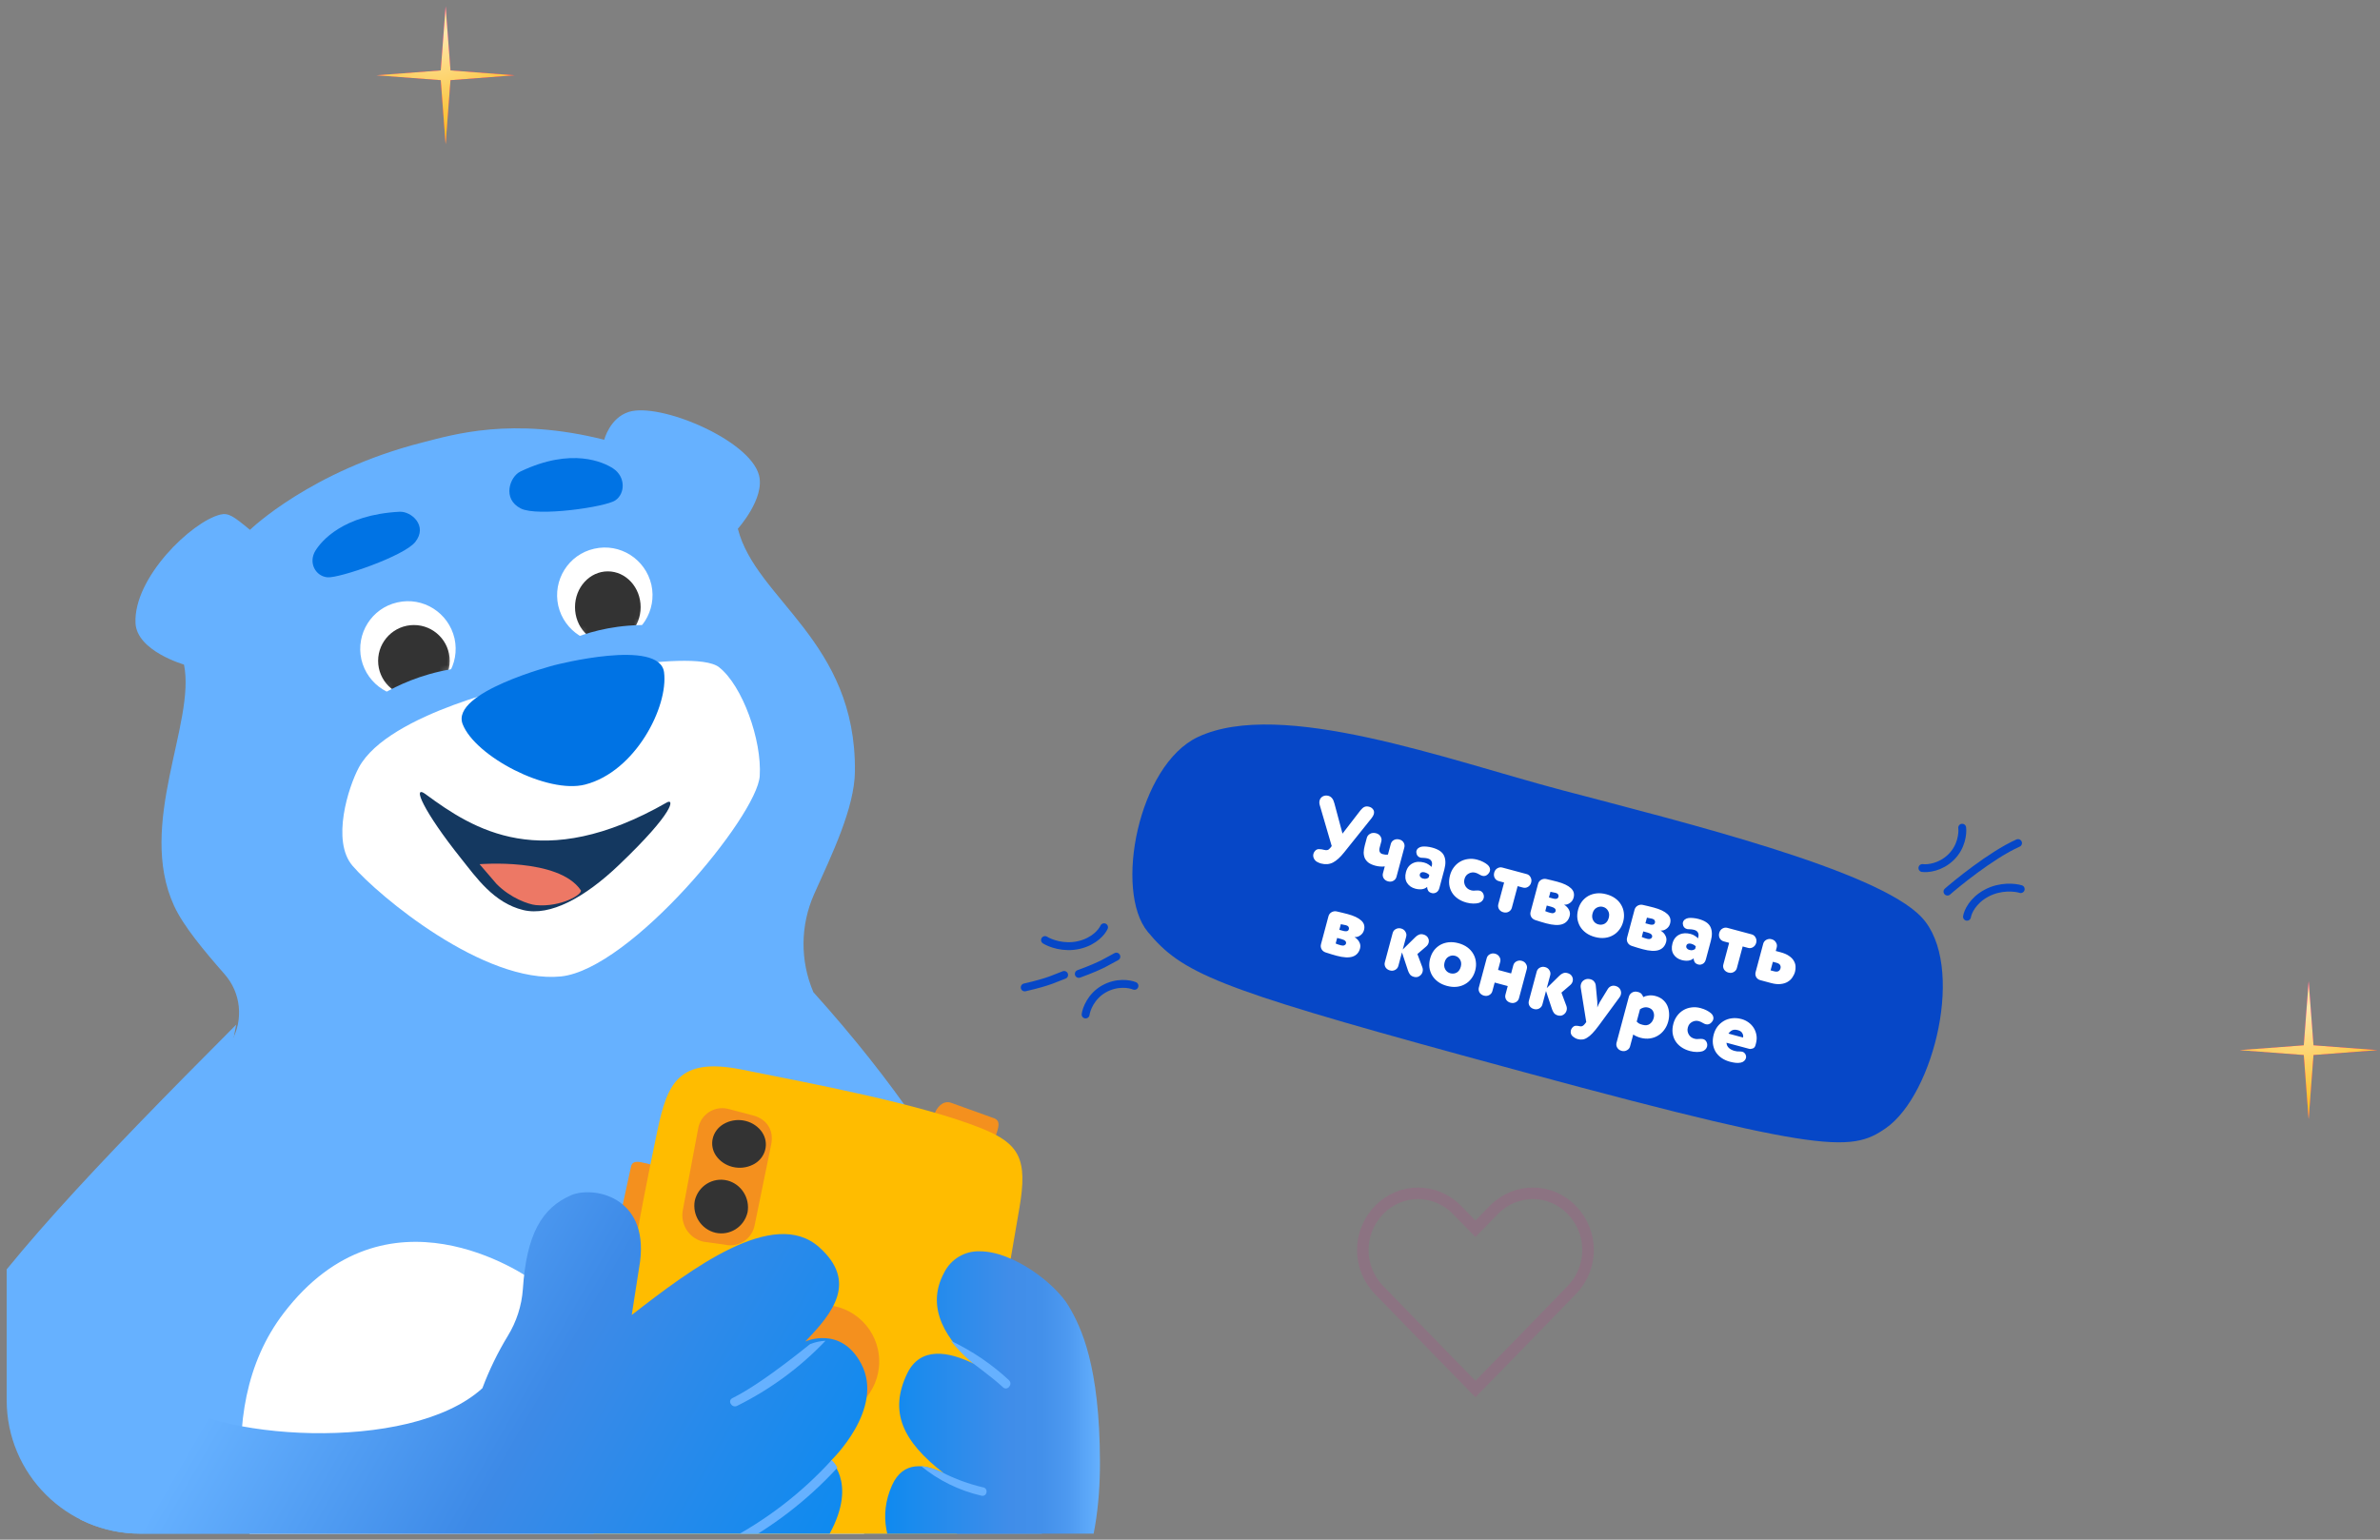 <svg width="306" height="198" viewBox="0 0 306 198" fill="none" xmlns="http://www.w3.org/2000/svg">
<rect x="0" y="0" width="306" height="198" fill="#808080" stroke="none"/>
<path d="M72.024 130.836L70.978 144.579L57.236 145.624L70.978 146.67L72.024 160.413L73.07 146.67L86.812 145.624L73.07 144.579L72.024 130.836Z" fill="url(#paint0_radial_223_4702)"/>
<path d="M72.024 130.836L70.978 144.579L57.236 145.624L70.978 146.67L72.024 160.413L73.07 146.67L86.812 145.624L73.07 144.579L72.024 130.836Z" fill="url(#paint1_radial_223_4702)"/>
<g clip-path="url(#clip0_223_4702)">
<path d="M104.565 127.562C102.854 123.536 102.895 118.976 104.676 114.983C106.946 109.915 109.866 103.923 109.919 99.211C110.098 82.413 97.17 77.11 94.867 67.995C94.867 67.995 98.387 64.088 97.579 61.092C96.354 56.532 84.782 51.71 80.837 52.974C78.387 53.754 77.689 56.553 77.689 56.553C65.786 53.557 58.252 55.904 54.328 56.898C39.906 60.559 32.139 68.139 32.139 68.139C30.028 66.391 29.379 65.923 28.337 66.173C24.662 67.064 17.153 74.283 17.423 80.127C17.586 83.722 23.654 85.462 23.654 85.462C25.209 92.903 17.557 106.003 22.384 116.493C23.576 119.087 26.21 122.239 28.864 125.268C30.979 127.657 31.343 131.137 29.762 133.911C22.776 146.195 5.136 180.665 11.702 205.401L132.108 203.858C132.108 203.858 146.579 174.226 104.569 127.583" fill="#66B1FF"/>
<path d="M101.41 162.315C84.916 148.01 70.06 163.594 68.865 164.898C67.428 163.857 49.682 151.574 36.464 168.877C26.731 181.619 31.69 200.906 37.88 214.752L107.391 215.371C111.824 200.701 115.88 174.864 101.41 162.315Z" fill="white"/>
<path d="M92.468 85.814C88.987 83.094 67.717 87.9 67.717 87.9C67.717 87.9 49.95 91.62 46.139 98.694C44.779 101.227 42.585 108.147 45.325 111.338C48.61 115.164 62.241 126.576 72.139 125.568C81.096 124.621 97.345 104.935 97.679 99.804C97.98 95.165 95.431 88.14 92.455 85.81" fill="white"/>
<path d="M78.827 60.239C77.622 59.457 73.53 57.48 66.914 60.635C65.538 61.292 64.529 64.172 66.975 65.397C69.107 66.467 77.798 65.212 79.097 64.357C80.395 63.502 80.461 61.305 78.823 60.239" fill="#0073E4"/>
<path d="M40.575 70.787C41.309 69.616 44.078 66.196 51.371 65.811C52.879 65.729 55.042 67.618 53.391 69.699C51.953 71.513 43.656 74.356 42.124 74.242C40.592 74.128 39.584 72.373 40.571 70.787" fill="#0073E4"/>
<path d="M71.342 85.524C71.342 85.524 57.882 88.99 59.484 93.125C61.087 97.259 70.377 102.146 75.234 100.893C81.707 99.222 85.947 90.87 85.379 86.455C84.81 82.041 71.354 85.524 71.354 85.524" fill="#0073E4"/>
<path d="M54.745 102.153C60.851 106.642 69.679 112.391 85.743 103.193C86.666 102.663 86.847 104.313 79.51 111.299C75.19 115.41 70.731 117.871 67.273 117.032C63.479 116.112 61.213 112.816 59.316 110.444C54.462 104.374 52.869 100.768 54.749 102.149" fill="#143860"/>
<path d="M58.438 82.099C59.171 85.404 57.112 88.681 53.842 89.421C53.83 89.421 53.817 89.425 53.801 89.43C50.511 90.183 47.233 88.116 46.462 84.798C45.729 81.492 47.788 78.216 51.058 77.476C51.07 77.476 51.083 77.472 51.099 77.467C54.389 76.714 57.667 78.781 58.438 82.099Z" fill="white"/>
<path d="M83.751 75.204C84.481 78.51 82.42 81.787 79.144 82.523C79.136 82.523 79.128 82.523 79.119 82.527C75.827 83.28 72.546 81.213 71.775 77.895C71.041 74.589 73.102 71.312 76.374 70.572C76.386 70.572 76.399 70.567 76.415 70.563C79.708 69.814 82.984 71.886 83.751 75.204Z" fill="white"/>
<path d="M80.435 159.909L81.713 160.127C82.455 160.257 83.163 159.768 83.298 159.033L84.658 150.609C84.788 149.878 82.821 149.555 82.821 149.555C81.852 149.296 81.249 149.337 81.119 150.068L79.315 158.371C79.189 159.102 79.681 159.796 80.422 159.925H80.431" fill="#F4901E"/>
<path d="M120.096 143.387L120.022 143.624C119.73 144.567 120.305 145.553 121.299 145.828C121.304 145.828 121.308 145.828 121.316 145.832L125.74 147.039C126.747 147.315 127.798 146.775 128.102 145.828L128.176 145.592C128.472 144.649 128.587 143.993 127.56 143.717L122.207 141.792C121.197 141.517 120.408 142.425 120.112 143.372" fill="#F4901E"/>
<path d="M112.74 214.877C104.644 215.948 83.548 214.939 83.548 214.939C79.209 214.465 75.071 212.486 75.492 206.734C76.557 192.136 79.5 169.088 84.526 145.382C85.807 139.335 87.207 135.914 95.34 137.541C104.095 139.294 118.364 141.952 126.222 145.116C131.105 147.082 132.137 149.081 131.073 155.303C128.47 170.486 124.344 195.173 119.571 209.878C118.368 213.581 116.583 214.375 112.744 214.873" fill="#FFBC00"/>
<path d="M93.147 160.054L90.422 159.679C88.612 159.254 87.453 157.48 87.787 155.649L89.775 145.08C90.101 143.366 91.744 142.241 93.452 142.563C93.545 142.579 93.643 142.604 93.737 142.632L96.835 143.448C98.625 143.929 99.519 145.377 99.153 147.176L97.018 157.606C96.665 159.328 94.989 160.437 93.273 160.083C93.232 160.074 93.187 160.066 93.147 160.054Z" fill="#F4901E"/>
<path d="M97.992 145.621C98.902 146.988 98.47 148.791 97.031 149.653C96.951 149.701 96.868 149.744 96.785 149.783C95.121 150.606 93.067 150.094 92.047 148.602C91.132 147.24 91.561 145.436 93 144.57C93.096 144.511 93.195 144.46 93.295 144.412C94.963 143.609 97.006 144.141 98.008 145.637" fill="#333333"/>
<path d="M96.106 155.935C95.659 157.794 93.826 158.946 91.98 158.528C90.154 158.089 88.987 156.276 89.328 154.407C89.767 152.526 91.63 151.362 93.489 151.805H93.497C95.309 152.262 96.456 154.07 96.111 155.93" fill="#333333"/>
<path d="M113.039 175.03C113.079 179.053 109.849 182.348 105.826 182.389C101.802 182.429 98.507 179.199 98.467 175.176C98.426 171.152 101.656 167.857 105.68 167.816C105.704 167.816 105.728 167.816 105.753 167.816C109.756 167.8 113.014 171.026 113.039 175.03Z" fill="#F4901E"/>
<path d="M105.843 198.608C110.689 191.158 106.819 187.859 106.819 187.859C106.819 187.859 113.812 181.195 110.718 175.364C108.092 170.418 103.528 172.52 103.528 172.52C107.108 168.832 110.297 164.82 105.312 160.382C99.466 155.177 88.859 163.168 81.224 169.106L82.298 162.214C83.372 153.776 76.174 152.501 73.406 153.714C69.671 155.353 67.69 158.706 67.225 165.795C67.07 167.926 66.404 169.987 65.286 171.803C63.991 173.938 62.897 176.188 62.02 178.524C52.589 187.129 26.655 185.027 20.985 179.401C19.568 177.995 19.033 176.048 20.605 172.098C24.843 161.443 30.366 131.77 30.366 131.77C-6.308 168.557 -19.103 183.863 -9.848 203.759C0.102 225.155 37.123 232.695 76.407 219.741C76.407 219.733 95.783 214.074 105.843 198.608Z" fill="url(#paint2_linear_223_4702)"/>
<path d="M106.141 172.422C105.473 172.453 104.818 172.595 104.199 172.838C104.721 172.316 98.444 177.677 94.169 179.797C93.486 180.134 94.089 181.127 94.772 180.79C99.039 178.674 102.889 175.84 106.137 172.422" fill="#66B1FF"/>
<path d="M107.668 188.737C107.474 188.374 107.224 188.047 106.928 187.762C103.074 191.993 98.493 195.511 93.402 198.159C92.711 198.519 93.324 199.551 94.019 199.192C99.151 196.523 103.769 192.989 107.672 188.741" fill="#66B1FF"/>
<path d="M121.391 163.662C118.863 168.307 121.885 172.501 125.216 175.389C121.995 173.804 118.329 173.095 116.624 176.663C114.3 181.534 116.008 185.327 121.35 189.46C118.981 188.276 116.127 187.78 114.683 191.02C111.115 199.033 119.638 205.259 119.638 205.259C120.612 209.355 124.376 210.785 127.63 210.768C138.404 210.723 141.45 199.102 141.422 187.981C141.389 175.647 139.04 170.72 137.397 167.955C135.7 165.087 130.297 160.917 125.979 160.917C124.046 160.848 122.252 161.921 121.391 163.662Z" fill="url(#paint3_linear_223_4702)"/>
<path d="M129.715 177.482C127.501 175.424 124.979 173.72 122.244 172.422C123.019 173.399 123.89 174.299 124.846 175.107C124.62 174.998 127.489 177.032 128.957 178.403C129.518 178.925 130.276 178.001 129.719 177.494" fill="#66B1FF"/>
<path d="M126.401 191.276C124.56 190.843 122.782 190.189 121.113 189.336C120.272 188.918 119.359 188.644 118.415 188.527C120.638 190.366 123.3 191.674 126.174 192.344C126.911 192.517 127.134 191.434 126.401 191.265" fill="#66B1FF"/>
<path d="M61.657 111.133C61.657 111.133 71.806 110.285 74.669 114.473C74.998 114.957 72.154 116.702 68.898 116.396C67.977 116.309 65.63 115.499 63.839 113.671" fill="#ED7865"/>
<mask id="mask0_223_4702" style="mask-type:luminance" maskUnits="userSpaceOnUse" x="46" y="77" width="13" height="13">
<path d="M58.438 82.099C59.171 85.404 57.112 88.681 53.842 89.421C53.83 89.421 53.817 89.425 53.801 89.43C50.511 90.183 47.233 88.116 46.462 84.798C45.729 81.492 47.788 78.216 51.058 77.476C51.07 77.476 51.083 77.472 51.099 77.467C54.389 76.714 57.667 78.781 58.438 82.099Z" fill="white"/>
</mask>
<g mask="url(#mask0_223_4702)">
<path d="M48.616 84.981C48.616 87.521 50.678 89.583 53.218 89.583C55.758 89.583 57.82 87.521 57.82 84.981C57.82 82.441 55.758 80.379 53.218 80.379C50.678 80.379 48.616 82.441 48.616 84.981Z" fill="#333333"/>
</g>
<mask id="mask1_223_4702" style="mask-type:luminance" maskUnits="userSpaceOnUse" x="71" y="70" width="13" height="13">
<path d="M83.751 75.204C84.481 78.51 82.42 81.787 79.144 82.523C79.136 82.523 79.128 82.523 79.119 82.527C75.827 83.28 72.546 81.213 71.775 77.895C71.041 74.589 73.102 71.312 76.374 70.572C76.386 70.572 76.399 70.567 76.415 70.563C79.708 69.814 82.984 71.886 83.751 75.204Z" fill="white"/>
</mask>
<g mask="url(#mask1_223_4702)">
<path d="M73.93 78.079C73.93 80.62 75.819 82.68 78.149 82.68C80.478 82.68 82.367 80.62 82.367 78.079C82.367 75.537 80.478 73.477 78.149 73.477C75.819 73.477 73.93 75.537 73.93 78.079Z" fill="#333333"/>
</g>
<path d="M47.085 90.671C47.085 90.671 52.458 86.186 60.891 85.75V88.535L48.724 94.187L47.085 90.671Z" fill="#66B1FF"/>
<path d="M71.629 83.066C71.629 83.066 77.983 79.225 86.969 80.734L85.139 83.58L72.094 84.218L71.629 83.066Z" fill="#66B1FF"/>
</g>
<path d="M139.578 130.461C139.674 129.754 140.282 128.106 141.942 127.172C143.603 126.238 145.246 126.52 145.86 126.778" stroke="#0647C7" stroke-width="1.014" stroke-linecap="round"/>
<path d="M134.359 120.891C134.996 121.294 136.763 121.984 138.738 121.523C140.713 121.062 141.701 119.811 141.949 119.244" stroke="#0647C7" stroke-width="1.014" stroke-linecap="round"/>
<path d="M138.703 125.242C141.927 124.066 142.438 123.569 143.531 123.02" stroke="#0647C7" stroke-width="1.014" stroke-linecap="round"/>
<path d="M131.75 126.98C135.095 126.215 135.664 125.786 136.816 125.377" stroke="#0647C7" stroke-width="1.014" stroke-linecap="round"/>
<path d="M200.812 101.61C216.322 105.708 241.366 111.867 247.066 117.96C252.765 124.053 248.69 140.725 242.489 145.063C237.841 148.315 234.259 148.382 188.033 135.723C156.269 127.025 151.941 125.107 147.577 119.843C143.212 114.579 146.346 98.387 154.019 94.777C164.681 89.763 186.176 97.742 200.812 101.61Z" fill="#0647C7"/>
<path d="M169.661 102.946C169.725 102.706 169.864 102.528 170.077 102.412C170.298 102.297 170.532 102.273 170.78 102.339C170.981 102.393 171.143 102.498 171.266 102.656C171.392 102.805 171.491 103.022 171.564 103.307L172.608 107.202L174.928 104.196C175.103 103.978 175.274 103.834 175.442 103.763C175.61 103.692 175.806 103.686 176.03 103.746C176.254 103.806 176.426 103.923 176.546 104.096C176.667 104.261 176.696 104.463 176.631 104.703C176.594 104.842 176.505 105.004 176.364 105.19L172.801 109.639C172.313 110.254 171.838 110.681 171.376 110.922C170.916 111.155 170.404 111.196 169.84 111.045C169.694 111.005 169.54 110.944 169.381 110.859C169.19 110.767 169.043 110.62 168.94 110.418C168.836 110.216 168.814 110.007 168.872 109.791C168.899 109.691 168.951 109.589 169.028 109.485C169.181 109.286 169.364 109.19 169.577 109.197C169.8 109.199 170.035 109.233 170.283 109.3C170.437 109.341 170.573 109.344 170.69 109.309C170.807 109.275 170.928 109.179 171.053 109.022L171.222 108.806L169.686 103.549C169.621 103.325 169.613 103.124 169.661 102.946ZM177.391 108.981C177.327 109.221 177.329 109.412 177.399 109.555C177.468 109.697 177.588 109.792 177.758 109.837C177.851 109.862 177.965 109.884 178.1 109.904C178.238 109.916 178.354 109.914 178.45 109.898L178.816 108.531C178.876 108.306 179.008 108.139 179.211 108.028C179.425 107.911 179.663 107.888 179.925 107.958C180.18 108.027 180.364 108.163 180.475 108.366C180.588 108.562 180.614 108.772 180.554 108.997L179.546 112.764C179.486 112.988 179.349 113.158 179.136 113.275C178.932 113.386 178.707 113.409 178.459 113.342C178.212 113.276 178.024 113.143 177.895 112.943C177.777 112.737 177.747 112.522 177.807 112.298L178.043 111.417C177.87 111.445 177.674 111.451 177.455 111.433C177.244 111.418 177.034 111.382 176.825 111.327C176.47 111.231 176.181 111.104 175.958 110.945C175.746 110.78 175.586 110.589 175.479 110.369C175.382 110.145 175.332 109.895 175.331 109.622C175.34 109.342 175.387 109.04 175.474 108.716L175.732 107.754C175.792 107.53 175.93 107.355 176.145 107.231C176.37 107.101 176.63 107.075 176.923 107.154C177.186 107.224 177.377 107.362 177.496 107.568C177.624 107.768 177.659 107.98 177.599 108.204L177.391 108.981ZM181.96 114.281C181.488 114.154 181.134 113.902 180.895 113.523C180.667 113.139 180.624 112.68 180.767 112.147C180.846 111.853 180.964 111.612 181.122 111.422C181.281 111.233 181.464 111.091 181.671 110.998C181.88 110.897 182.106 110.841 182.349 110.832C182.599 110.824 182.852 110.855 183.107 110.923C183.339 110.985 183.534 111.075 183.693 111.192C183.862 111.304 183.981 111.402 184.049 111.486L184.077 111.382C184.15 111.112 184.137 110.897 184.039 110.738C183.95 110.574 183.794 110.461 183.57 110.401C183.431 110.364 183.296 110.34 183.166 110.33C183.046 110.315 182.928 110.308 182.812 110.31C182.769 110.315 182.732 110.313 182.701 110.305C182.67 110.297 182.639 110.288 182.608 110.28C182.462 110.241 182.342 110.163 182.248 110.047C182.163 109.933 182.114 109.791 182.101 109.622C182.092 109.562 182.097 109.497 182.116 109.428C182.157 109.273 182.245 109.147 182.378 109.051C182.522 108.948 182.683 108.888 182.862 108.87C183.015 108.853 183.205 108.854 183.432 108.873C183.667 108.895 183.9 108.937 184.132 108.999C184.927 109.212 185.436 109.555 185.657 110.029C185.878 110.502 185.895 111.091 185.706 111.794L185.064 114.193C184.989 114.471 184.855 114.663 184.661 114.769C184.468 114.874 184.278 114.902 184.092 114.852C183.868 114.792 183.713 114.693 183.626 114.553C183.539 114.414 183.492 114.248 183.486 114.056C183.301 114.222 183.071 114.322 182.797 114.356C182.525 114.382 182.246 114.357 181.96 114.281ZM183.77 112.53C183.639 112.37 183.434 112.253 183.156 112.179C183.009 112.139 182.88 112.142 182.769 112.187C182.659 112.224 182.587 112.308 182.552 112.439C182.521 112.555 182.542 112.664 182.614 112.766C182.686 112.868 182.795 112.939 182.942 112.978C183.12 113.026 183.267 113.032 183.384 112.998C183.511 112.957 183.611 112.909 183.683 112.854L183.77 112.53ZM190.586 112.63C190.47 112.599 190.337 112.538 190.188 112.448C190.109 112.402 190.029 112.36 189.948 112.322C189.875 112.286 189.796 112.256 189.711 112.234C189.572 112.196 189.43 112.183 189.287 112.194C189.143 112.206 189.003 112.247 188.868 112.318C188.735 112.382 188.615 112.474 188.509 112.595C188.41 112.717 188.335 112.871 188.286 113.057C188.238 113.234 188.23 113.402 188.263 113.56C188.295 113.718 188.352 113.861 188.433 113.991C188.516 114.112 188.617 114.218 188.733 114.307C188.86 114.391 188.993 114.451 189.132 114.489C189.24 114.518 189.348 114.534 189.454 114.538C189.561 114.541 189.662 114.535 189.757 114.52C189.843 114.509 189.926 114.507 190.008 114.512C190.091 114.51 190.172 114.519 190.249 114.539C190.496 114.606 190.665 114.779 190.755 115.06C190.798 115.212 190.8 115.358 190.763 115.497C190.721 115.652 190.645 115.78 190.535 115.883C190.425 115.986 190.301 116.061 190.165 116.107C189.966 116.17 189.722 116.2 189.433 116.197C189.151 116.196 188.86 116.155 188.559 116.074C188.126 115.958 187.749 115.787 187.429 115.56C187.109 115.334 186.857 115.067 186.674 114.761C186.491 114.456 186.375 114.114 186.327 113.737C186.287 113.362 186.321 112.969 186.431 112.56C186.532 112.181 186.693 111.843 186.914 111.546C187.134 111.249 187.397 111.009 187.703 110.826C188.018 110.637 188.365 110.519 188.742 110.471C189.121 110.415 189.516 110.442 189.925 110.552C190.219 110.63 190.478 110.729 190.703 110.847C190.928 110.965 191.112 111.085 191.253 111.206C191.389 111.317 191.483 111.445 191.535 111.592C191.589 111.731 191.597 111.869 191.56 112.009C191.527 112.132 191.457 112.254 191.35 112.375C191.127 112.621 190.872 112.706 190.586 112.63ZM194.38 116.74C194.32 116.964 194.183 117.134 193.97 117.251C193.766 117.362 193.541 117.385 193.293 117.318C193.046 117.252 192.858 117.119 192.73 116.919C192.611 116.713 192.581 116.498 192.641 116.274L193.386 113.492L192.691 113.306C192.467 113.245 192.295 113.113 192.176 112.907C192.067 112.695 192.046 112.466 192.112 112.219C192.178 111.971 192.31 111.787 192.508 111.666C192.716 111.54 192.932 111.507 193.156 111.567L196.286 112.406C196.51 112.466 196.676 112.601 196.785 112.813C196.904 113.019 196.93 113.245 196.864 113.492C196.798 113.74 196.661 113.927 196.453 114.053C196.255 114.174 196.044 114.204 195.82 114.144L195.125 113.958L194.38 116.74ZM200.224 113.387C201.02 113.6 201.601 113.876 201.966 114.214C202.333 114.544 202.451 114.953 202.321 115.439C202.277 115.602 202.211 115.741 202.122 115.858C202.032 115.975 201.928 116.071 201.808 116.147C201.696 116.225 201.578 116.28 201.453 116.313C201.331 116.338 201.212 116.347 201.098 116.342C201.395 116.529 201.605 116.751 201.727 117.007C201.859 117.258 201.887 117.522 201.813 117.8C201.668 118.341 201.346 118.694 200.846 118.858C200.357 119.017 199.675 118.979 198.802 118.745C198.609 118.693 198.382 118.628 198.121 118.55C197.868 118.474 197.62 118.395 197.377 118.314C197.15 118.236 196.979 118.099 196.866 117.903C196.755 117.7 196.73 117.482 196.792 117.25L197.751 113.668C197.811 113.444 197.94 113.271 198.138 113.151C198.344 113.032 198.561 112.995 198.789 113.039C199.008 113.09 199.238 113.143 199.479 113.199C199.729 113.258 199.977 113.32 200.224 113.387ZM198.677 117.171C198.737 117.195 198.834 117.234 198.969 117.287C199.114 117.334 199.248 117.374 199.372 117.407C199.534 117.451 199.671 117.45 199.782 117.405C199.903 117.355 199.977 117.279 200.004 117.179C200.074 116.916 199.882 116.724 199.426 116.602L198.869 116.452L198.677 117.171ZM199.149 115.409L199.728 115.565C199.86 115.6 199.99 115.606 200.121 115.583C200.253 115.552 200.339 115.463 200.378 115.316C200.405 115.216 200.389 115.121 200.331 115.03C200.274 114.932 200.169 114.863 200.014 114.821C199.96 114.807 199.897 114.794 199.826 114.783C199.756 114.764 199.685 114.75 199.614 114.739C199.552 114.722 199.493 114.711 199.437 114.704C199.39 114.691 199.36 114.683 199.344 114.679L199.149 115.409ZM205.063 120.498C204.615 120.378 204.231 120.2 203.913 119.966C203.595 119.732 203.341 119.457 203.153 119.141C202.972 118.827 202.856 118.486 202.806 118.116C202.763 117.749 202.795 117.368 202.9 116.974C203.006 116.58 203.169 116.234 203.389 115.937C203.617 115.642 203.888 115.404 204.202 115.223C204.523 115.044 204.88 114.933 205.272 114.889C205.665 114.845 206.086 114.883 206.534 115.003C206.982 115.123 207.365 115.301 207.683 115.535C208.001 115.769 208.251 116.043 208.432 116.357C208.621 116.673 208.737 117.014 208.779 117.382C208.829 117.751 208.801 118.133 208.696 118.527C208.59 118.921 208.424 119.266 208.196 119.561C207.975 119.858 207.705 120.096 207.383 120.275C207.07 120.456 206.717 120.568 206.324 120.612C205.931 120.656 205.511 120.618 205.063 120.498ZM206.099 116.626C205.821 116.552 205.551 116.587 205.288 116.732C205.028 116.869 204.85 117.115 204.755 117.471C204.666 117.803 204.694 118.101 204.839 118.363C204.984 118.626 205.204 118.796 205.497 118.875C205.791 118.954 206.064 118.923 206.317 118.784C206.571 118.637 206.746 118.386 206.841 118.03C206.932 117.69 206.904 117.393 206.757 117.138C206.612 116.875 206.393 116.705 206.099 116.626ZM212.63 116.712C213.426 116.925 214.006 117.201 214.371 117.539C214.738 117.869 214.857 118.278 214.727 118.765C214.683 118.927 214.617 119.066 214.527 119.183C214.438 119.3 214.334 119.396 214.214 119.472C214.102 119.55 213.984 119.605 213.859 119.638C213.737 119.663 213.618 119.673 213.504 119.667C213.801 119.854 214.011 120.076 214.133 120.332C214.265 120.583 214.293 120.847 214.219 121.126C214.074 121.667 213.752 122.019 213.252 122.184C212.763 122.342 212.081 122.304 211.208 122.07C211.015 122.019 210.788 121.954 210.527 121.876C210.274 121.799 210.026 121.721 209.783 121.639C209.555 121.561 209.385 121.424 209.272 121.228C209.161 121.025 209.136 120.807 209.198 120.575L210.157 116.993C210.217 116.769 210.346 116.597 210.544 116.476C210.75 116.357 210.967 116.32 211.195 116.365C211.414 116.415 211.644 116.468 211.885 116.525C212.134 116.583 212.383 116.646 212.63 116.712ZM211.083 120.496C211.143 120.521 211.24 120.559 211.375 120.612C211.52 120.659 211.654 120.699 211.777 120.732C211.94 120.776 212.076 120.775 212.188 120.73C212.309 120.68 212.383 120.605 212.41 120.504C212.48 120.241 212.287 120.049 211.832 119.927L211.275 119.778L211.083 120.496ZM211.554 118.734L212.134 118.89C212.265 118.925 212.396 118.931 212.527 118.908C212.659 118.877 212.745 118.788 212.784 118.642C212.811 118.541 212.795 118.446 212.737 118.356C212.68 118.258 212.574 118.188 212.42 118.146C212.366 118.132 212.303 118.119 212.231 118.108C212.162 118.09 212.091 118.075 212.02 118.064C211.958 118.047 211.899 118.036 211.843 118.029C211.796 118.017 211.765 118.008 211.75 118.004L211.554 118.734ZM216.223 123.464C215.752 123.338 215.397 123.085 215.159 122.707C214.93 122.323 214.887 121.864 215.03 121.331C215.109 121.037 215.227 120.796 215.386 120.606C215.544 120.417 215.727 120.275 215.934 120.182C216.143 120.08 216.369 120.025 216.612 120.015C216.863 120.008 217.115 120.038 217.37 120.107C217.602 120.169 217.798 120.259 217.957 120.376C218.126 120.487 218.244 120.585 218.313 120.67L218.341 120.566C218.413 120.295 218.4 120.081 218.302 119.922C218.213 119.757 218.057 119.645 217.833 119.585C217.694 119.548 217.559 119.524 217.43 119.514C217.31 119.498 217.191 119.492 217.075 119.493C217.032 119.499 216.995 119.497 216.964 119.489C216.933 119.48 216.902 119.472 216.872 119.464C216.725 119.424 216.605 119.347 216.512 119.231C216.426 119.117 216.377 118.975 216.364 118.806C216.356 118.746 216.361 118.681 216.379 118.611C216.421 118.457 216.508 118.331 216.642 118.234C216.785 118.132 216.946 118.072 217.125 118.053C217.279 118.037 217.469 118.038 217.695 118.057C217.93 118.079 218.163 118.12 218.395 118.182C219.191 118.396 219.699 118.739 219.92 119.213C220.141 119.686 220.158 120.274 219.97 120.977L219.327 123.377C219.253 123.655 219.119 123.847 218.925 123.952C218.731 124.058 218.541 124.086 218.356 124.036C218.132 123.976 217.976 123.876 217.889 123.737C217.802 123.598 217.755 123.432 217.749 123.24C217.564 123.405 217.334 123.505 217.06 123.54C216.788 123.566 216.509 123.541 216.223 123.464ZM218.033 121.713C217.902 121.554 217.697 121.437 217.419 121.362C217.272 121.323 217.143 121.326 217.032 121.37C216.923 121.407 216.851 121.491 216.815 121.623C216.784 121.739 216.805 121.848 216.877 121.95C216.949 122.052 217.058 122.123 217.205 122.162C217.383 122.21 217.53 122.216 217.647 122.181C217.774 122.141 217.874 122.093 217.946 122.038L218.033 121.713ZM223.312 124.495C223.252 124.719 223.115 124.889 222.902 125.006C222.698 125.117 222.473 125.139 222.225 125.073C221.978 125.007 221.79 124.874 221.661 124.673C221.543 124.468 221.513 124.253 221.573 124.029L222.318 121.247L221.622 121.06C221.398 121 221.227 120.867 221.108 120.661C220.999 120.45 220.978 120.221 221.044 119.973C221.11 119.726 221.242 119.542 221.44 119.421C221.648 119.295 221.864 119.261 222.088 119.321L225.218 120.16C225.442 120.22 225.608 120.356 225.717 120.568C225.836 120.773 225.862 121 225.796 121.247C225.73 121.494 225.593 121.681 225.385 121.808C225.187 121.929 224.976 121.959 224.752 121.899L224.057 121.713L223.312 124.495ZM228.916 122.456C229.372 122.578 229.736 122.734 230.008 122.923C230.289 123.114 230.494 123.322 230.624 123.547C230.762 123.775 230.839 124.011 230.857 124.256C230.874 124.501 230.851 124.739 230.789 124.971C230.721 125.226 230.606 125.468 230.445 125.699C230.292 125.931 230.088 126.12 229.834 126.268C229.587 126.417 229.284 126.51 228.927 126.546C228.577 126.585 228.174 126.543 227.718 126.421L226.315 126.045C226.091 125.985 225.919 125.856 225.798 125.658C225.687 125.454 225.661 125.24 225.721 125.016L226.699 121.365C226.759 121.141 226.891 120.973 227.094 120.862C227.308 120.745 227.538 120.72 227.785 120.786C228.033 120.853 228.216 120.989 228.334 121.194C228.463 121.395 228.497 121.607 228.437 121.831L228.313 122.295L228.916 122.456ZM227.646 124.787L228.086 124.905C228.318 124.967 228.501 124.966 228.634 124.902C228.777 124.833 228.871 124.713 228.916 124.543C228.962 124.373 228.944 124.224 228.863 124.094C228.789 123.967 228.632 123.871 228.393 123.807L227.941 123.686L227.646 124.787ZM173.275 117.552C174.071 117.765 174.652 118.041 175.017 118.379C175.384 118.709 175.502 119.118 175.372 119.605C175.328 119.767 175.262 119.906 175.173 120.023C175.083 120.14 174.979 120.236 174.859 120.312C174.748 120.39 174.629 120.445 174.504 120.478C174.382 120.503 174.263 120.512 174.149 120.507C174.447 120.694 174.656 120.916 174.778 121.172C174.91 121.423 174.938 121.687 174.864 121.966C174.719 122.506 174.397 122.859 173.898 123.023C173.408 123.182 172.726 123.144 171.853 122.91C171.66 122.859 171.433 122.794 171.172 122.715C170.92 122.639 170.672 122.56 170.428 122.479C170.201 122.401 170.03 122.264 169.917 122.068C169.806 121.865 169.781 121.647 169.844 121.415L170.802 117.833C170.862 117.609 170.991 117.437 171.189 117.316C171.395 117.197 171.612 117.16 171.84 117.204C172.059 117.255 172.289 117.308 172.53 117.365C172.78 117.423 173.028 117.485 173.275 117.552ZM171.728 121.336C171.788 121.361 171.885 121.399 172.02 121.452C172.165 121.499 172.299 121.539 172.423 121.572C172.585 121.616 172.722 121.615 172.833 121.57C172.954 121.52 173.028 121.445 173.055 121.344C173.125 121.081 172.933 120.889 172.477 120.767L171.92 120.618L171.728 121.336ZM172.2 119.574L172.779 119.73C172.911 119.765 173.042 119.771 173.172 119.748C173.304 119.717 173.39 119.628 173.43 119.481C173.456 119.381 173.441 119.286 173.382 119.195C173.325 119.097 173.22 119.028 173.065 118.986C173.011 118.972 172.948 118.959 172.877 118.948C172.807 118.93 172.737 118.915 172.665 118.904C172.603 118.887 172.544 118.876 172.488 118.869C172.442 118.856 172.411 118.848 172.395 118.844L172.2 119.574ZM180.254 122.478L179.788 124.217C179.728 124.441 179.592 124.612 179.378 124.728C179.175 124.84 178.949 124.862 178.702 124.796C178.455 124.729 178.267 124.596 178.138 124.396C178.019 124.19 177.99 123.975 178.05 123.751L179.058 119.984C179.118 119.76 179.25 119.592 179.454 119.481C179.667 119.364 179.898 119.339 180.145 119.405C180.392 119.472 180.575 119.608 180.694 119.814C180.823 120.014 180.857 120.226 180.797 120.45L180.353 122.108L181.972 120.516C182.12 120.365 182.277 120.258 182.443 120.195C182.611 120.124 182.795 120.116 182.996 120.17C183.282 120.246 183.481 120.387 183.592 120.59C183.711 120.796 183.74 121.011 183.68 121.235C183.63 121.421 183.525 121.583 183.363 121.722L182.235 122.687L182.865 124.371C182.943 124.574 182.956 124.776 182.902 124.977C182.84 125.209 182.704 125.392 182.494 125.526C182.292 125.663 182.059 125.696 181.797 125.625C181.573 125.565 181.404 125.466 181.292 125.328C181.188 125.193 181.1 125.024 181.03 124.823L180.254 122.478ZM186.037 126.787C185.589 126.667 185.206 126.489 184.888 126.255C184.57 126.021 184.316 125.746 184.127 125.43C183.946 125.116 183.831 124.775 183.78 124.405C183.738 124.038 183.77 123.657 183.875 123.263C183.981 122.869 184.143 122.523 184.364 122.226C184.592 121.931 184.863 121.693 185.176 121.512C185.497 121.333 185.854 121.222 186.247 121.178C186.64 121.134 187.06 121.172 187.508 121.292C187.956 121.412 188.34 121.59 188.658 121.824C188.976 122.058 189.226 122.332 189.407 122.646C189.596 122.961 189.711 123.303 189.754 123.671C189.804 124.04 189.776 124.422 189.67 124.816C189.565 125.21 189.398 125.555 189.17 125.85C188.95 126.147 188.679 126.385 188.358 126.564C188.044 126.745 187.691 126.857 187.299 126.901C186.906 126.945 186.485 126.907 186.037 126.787ZM187.074 122.915C186.796 122.84 186.525 122.876 186.263 123.021C186.003 123.158 185.825 123.404 185.73 123.76C185.641 124.092 185.669 124.389 185.814 124.652C185.959 124.914 186.178 125.085 186.472 125.164C186.765 125.242 187.039 125.212 187.291 125.073C187.546 124.926 187.721 124.674 187.816 124.319C187.907 123.979 187.879 123.682 187.732 123.427C187.587 123.164 187.367 122.994 187.074 122.915ZM194.567 124.141C194.627 123.917 194.758 123.749 194.962 123.638C195.175 123.521 195.406 123.496 195.653 123.562C195.9 123.628 196.083 123.764 196.202 123.97C196.331 124.17 196.365 124.383 196.305 124.607L195.297 128.374C195.237 128.598 195.1 128.768 194.886 128.885C194.683 128.996 194.457 129.019 194.21 128.952C193.963 128.886 193.775 128.753 193.646 128.553C193.527 128.347 193.498 128.132 193.558 127.908L193.853 126.807L192.172 126.356L191.877 127.457C191.817 127.682 191.681 127.852 191.467 127.969C191.264 128.08 191.038 128.102 190.791 128.036C190.544 127.97 190.356 127.836 190.227 127.636C190.108 127.431 190.079 127.216 190.139 126.991L191.147 123.224C191.207 123 191.339 122.832 191.543 122.721C191.756 122.605 191.987 122.579 192.234 122.646C192.481 122.712 192.664 122.848 192.783 123.054C192.912 123.254 192.946 123.466 192.886 123.69L192.607 124.733L194.287 125.184L194.567 124.141ZM198.772 127.442L198.307 129.181C198.247 129.405 198.11 129.575 197.896 129.692C197.693 129.803 197.467 129.825 197.22 129.759C196.973 129.693 196.785 129.56 196.656 129.36C196.537 129.154 196.508 128.939 196.568 128.715L197.577 124.947C197.637 124.723 197.768 124.556 197.972 124.445C198.185 124.328 198.416 124.303 198.663 124.369C198.91 124.435 199.093 124.571 199.212 124.777C199.341 124.977 199.375 125.189 199.315 125.413L198.871 127.071L200.49 125.48C200.638 125.329 200.795 125.222 200.961 125.159C201.129 125.088 201.314 125.079 201.514 125.133C201.8 125.21 201.999 125.35 202.11 125.554C202.229 125.76 202.258 125.974 202.198 126.199C202.149 126.384 202.043 126.546 201.882 126.685L200.754 127.65L201.384 129.335C201.462 129.538 201.474 129.74 201.42 129.941C201.358 130.173 201.222 130.356 201.012 130.49C200.81 130.626 200.578 130.659 200.315 130.589C200.091 130.529 199.923 130.43 199.81 130.292C199.706 130.156 199.619 129.988 199.548 129.787L198.772 127.442ZM205.365 128.787C205.378 128.923 205.381 129.052 205.373 129.174C205.373 129.298 205.372 129.426 205.369 129.558C205.416 129.446 205.462 129.335 205.509 129.223C205.557 129.103 205.619 128.983 205.692 128.862L206.71 127.197C206.813 127.026 206.954 126.902 207.132 126.825C207.318 126.751 207.507 126.739 207.7 126.791C207.994 126.87 208.198 127.02 208.313 127.241C208.429 127.455 208.457 127.677 208.395 127.909C208.362 128.033 208.306 128.146 208.229 128.25L205.57 131.873C205.258 132.295 204.982 132.63 204.741 132.881C204.498 133.139 204.269 133.33 204.053 133.454C203.843 133.588 203.641 133.663 203.447 133.677C203.258 133.701 203.063 133.686 202.863 133.632C202.731 133.597 202.612 133.548 202.504 133.486C202.396 133.424 202.299 133.357 202.211 133.283C202.096 133.186 202.016 133.066 201.972 132.921C201.936 132.779 201.936 132.638 201.973 132.499C202 132.399 202.04 132.31 202.094 132.233C202.239 132.032 202.4 131.926 202.577 131.915C202.754 131.905 202.938 131.925 203.132 131.977C203.255 132.01 203.366 131.999 203.464 131.942C203.57 131.888 203.667 131.802 203.756 131.685L203.947 131.438L203.235 126.998C203.212 126.868 203.22 126.729 203.259 126.582C203.325 126.335 203.471 126.146 203.696 126.016C203.932 125.88 204.192 125.851 204.478 125.928C204.702 125.988 204.868 126.094 204.976 126.247C205.094 126.395 205.16 126.566 205.174 126.76L205.365 128.787ZM210.433 131.375C210.544 131.487 210.649 131.574 210.749 131.634C210.859 131.688 211.006 131.74 211.192 131.79C211.57 131.891 211.878 131.854 212.116 131.677C212.364 131.495 212.531 131.242 212.618 130.917C212.698 130.616 212.678 130.337 212.556 130.08C212.442 129.826 212.219 129.655 211.886 129.566C211.562 129.479 211.219 129.552 210.858 129.787L210.433 131.375ZM210.607 127.57C210.823 127.628 210.977 127.719 211.068 127.843C211.167 127.969 211.236 128.095 211.277 128.222C211.461 128.122 211.69 128.055 211.964 128.021C212.241 127.979 212.541 128.002 212.866 128.089C213.213 128.182 213.512 128.333 213.763 128.541C214.022 128.751 214.219 129.002 214.356 129.296C214.493 129.589 214.572 129.913 214.593 130.266C214.622 130.622 214.585 130.993 214.482 131.379C214.376 131.773 214.207 132.126 213.975 132.436C213.753 132.741 213.484 132.988 213.168 133.177C212.86 133.367 212.513 133.49 212.126 133.543C211.747 133.599 211.344 133.57 210.919 133.456C210.742 133.408 210.568 133.345 210.399 133.267C210.235 133.198 210.098 133.12 209.989 133.033L209.58 134.563C209.52 134.787 209.384 134.953 209.173 135.062C208.967 135.181 208.74 135.207 208.493 135.141C208.246 135.075 208.059 134.938 207.932 134.73C207.811 134.532 207.781 134.321 207.841 134.097L209.424 128.185C209.484 127.961 209.618 127.782 209.828 127.647C210.046 127.515 210.305 127.489 210.607 127.57ZM219.305 131.716C219.189 131.685 219.056 131.624 218.907 131.534C218.828 131.488 218.748 131.446 218.667 131.408C218.594 131.372 218.515 131.342 218.43 131.319C218.291 131.282 218.149 131.269 218.006 131.28C217.862 131.291 217.722 131.333 217.587 131.404C217.454 131.468 217.334 131.56 217.228 131.681C217.129 131.803 217.054 131.957 217.005 132.143C216.957 132.32 216.949 132.488 216.982 132.646C217.014 132.803 217.071 132.947 217.152 133.077C217.235 133.198 217.336 133.304 217.452 133.393C217.579 133.477 217.712 133.537 217.851 133.574C217.959 133.603 218.067 133.62 218.173 133.624C218.28 133.627 218.381 133.621 218.476 133.605C218.562 133.595 218.645 133.593 218.727 133.598C218.81 133.596 218.891 133.605 218.968 133.625C219.215 133.692 219.384 133.865 219.474 134.146C219.517 134.298 219.519 134.444 219.482 134.583C219.44 134.738 219.364 134.866 219.254 134.969C219.144 135.072 219.02 135.147 218.884 135.193C218.685 135.256 218.441 135.285 218.152 135.283C217.87 135.282 217.579 135.241 217.278 135.16C216.845 135.044 216.468 134.873 216.148 134.646C215.828 134.419 215.576 134.153 215.393 133.847C215.21 133.542 215.094 133.2 215.046 132.823C215.006 132.447 215.04 132.055 215.15 131.645C215.251 131.267 215.412 130.929 215.633 130.632C215.853 130.335 216.116 130.095 216.422 129.912C216.737 129.723 217.084 129.604 217.461 129.556C217.84 129.501 218.235 129.528 218.644 129.638C218.938 129.716 219.197 129.815 219.422 129.933C219.647 130.051 219.831 130.171 219.972 130.292C220.108 130.403 220.202 130.531 220.254 130.678C220.308 130.817 220.316 130.955 220.279 131.095C220.246 131.218 220.176 131.34 220.069 131.461C219.846 131.707 219.591 131.792 219.305 131.716ZM224.106 133.425C224.153 133.247 224.123 133.065 224.016 132.879C223.918 132.687 223.73 132.554 223.452 132.479C223.158 132.401 222.918 132.402 222.73 132.484C222.542 132.567 222.375 132.712 222.228 132.921L224.106 133.425ZM223.898 131.046C224.23 131.135 224.531 131.278 224.802 131.474C225.08 131.673 225.306 131.912 225.48 132.19C225.654 132.469 225.77 132.777 225.828 133.116C225.887 133.455 225.866 133.81 225.767 134.18L225.705 134.412C225.645 134.636 225.524 134.778 225.343 134.837C225.169 134.898 225.009 134.909 224.862 134.87L221.976 134.096C221.994 134.366 222.097 134.588 222.282 134.762C222.475 134.938 222.714 135.064 223 135.141C223.101 135.168 223.215 135.19 223.343 135.208C223.472 135.218 223.612 135.222 223.762 135.221C223.845 135.218 223.925 135.227 224.003 135.248C224.134 135.283 224.243 135.354 224.331 135.46C224.421 135.559 224.475 135.681 224.494 135.827C224.506 135.905 224.5 135.99 224.475 136.083C224.44 136.214 224.362 136.334 224.242 136.443C224.131 136.546 223.989 136.615 223.813 136.651C223.593 136.7 223.359 136.707 223.112 136.674C222.872 136.643 222.643 136.598 222.427 136.54C221.994 136.424 221.622 136.254 221.309 136.029C220.996 135.805 220.749 135.54 220.565 135.234C220.39 134.93 220.278 134.59 220.23 134.212C220.19 133.837 220.225 133.445 220.334 133.035C220.436 132.656 220.596 132.318 220.817 132.021C221.045 131.726 221.312 131.487 221.617 131.304C221.933 131.115 222.283 130.998 222.668 130.952C223.055 130.899 223.465 130.93 223.898 131.046Z" fill="white"/>
<path opacity="0.1" d="M177.319 165.905L177.32 165.906L185.002 173.819L185.004 173.821L189.699 178.625L194.393 173.821L194.395 173.819L202.077 165.906L202.079 165.905C204.881 163.037 204.881 158.471 202.079 155.604L202.079 155.604L202.074 155.599C199.337 152.75 194.854 152.743 192.058 155.604L190.229 157.475L189.699 158.018L189.168 157.475L187.339 155.604C184.543 152.743 180.06 152.75 177.323 155.599L177.323 155.599L177.319 155.604C174.516 158.471 174.516 163.037 177.319 165.905Z" stroke="#FF0199" stroke-width="1.483"/>
<path d="M252.281 106.445C252.371 107.153 252.211 108.902 250.849 110.234C249.487 111.566 247.826 111.719 247.167 111.628" stroke="#0647C7" stroke-width="1.014" stroke-linecap="round"/>
<path d="M259.805 114.336C259.085 114.111 257.2 113.902 255.412 114.858C253.624 115.815 252.992 117.279 252.9 117.891" stroke="#0647C7" stroke-width="1.014" stroke-linecap="round"/>
<path d="M259.461 108.418C256 109.956 251.302 113.846 250.389 114.659" stroke="#0647C7" stroke-width="1.014" stroke-linecap="round"/>
<path d="M57.295 0.812L56.667 9.055L48.425 9.682L56.667 10.309L57.295 18.551L57.922 10.309L66.164 9.682L57.922 9.055L57.295 0.812Z" fill="url(#paint4_radial_223_4702)"/>
<path d="M57.295 0.812L56.667 9.055L48.425 9.682L56.667 10.309L57.295 18.551L57.922 10.309L66.164 9.682L57.922 9.055L57.295 0.812Z" fill="url(#paint5_radial_223_4702)"/>
<path d="M296.826 126.18L296.199 134.422L287.957 135.049L296.199 135.676L296.826 143.918L297.453 135.676L305.695 135.049L297.453 134.422L296.826 126.18Z" fill="url(#paint6_radial_223_4702)"/>
<path d="M296.826 126.18L296.199 134.422L287.957 135.049L296.199 135.676L296.826 143.918L297.453 135.676L305.695 135.049L297.453 134.422L296.826 126.18Z" fill="url(#paint7_radial_223_4702)"/>
<defs>
<radialGradient id="paint0_radial_223_4702" cx="0" cy="0" r="1" gradientUnits="userSpaceOnUse" gradientTransform="translate(80.772 133.68) rotate(130.538) scale(28.987 40.031)">
<stop stop-color="#FF00D6"/>
<stop offset="0.562" stop-color="#FF004D"/>
<stop offset="1" stop-color="#FF6291"/>
</radialGradient>
<radialGradient id="paint1_radial_223_4702" cx="0" cy="0" r="1" gradientUnits="userSpaceOnUse" gradientTransform="translate(72.018 136.647) rotate(43.27) scale(19.515 24.565)">
<stop stop-color="#FFE7AB"/>
<stop offset="1" stop-color="#FABC22"/>
</radialGradient>
<linearGradient id="paint2_linear_223_4702" x1="97.143" y1="213.799" x2="1.74" y2="158.929" gradientUnits="userSpaceOnUse">
<stop stop-color="#0F8AEF"/>
<stop offset="0.37" stop-color="#3D8AE7"/>
<stop offset="0.7" stop-color="#66B1FF"/>
</linearGradient>
<linearGradient id="paint3_linear_223_4702" x1="113.811" y1="185.843" x2="141.422" y2="185.843" gradientUnits="userSpaceOnUse">
<stop stop-color="#0F8AEF"/>
<stop offset="0.58" stop-color="#408DE9"/>
<stop offset="0.73" stop-color="#4390EA"/>
<stop offset="0.85" stop-color="#4D99F0"/>
<stop offset="0.96" stop-color="#5EAAFA"/>
<stop offset="1" stop-color="#66B1FF"/>
</linearGradient>
<radialGradient id="paint4_radial_223_4702" cx="0" cy="0" r="1" gradientUnits="userSpaceOnUse" gradientTransform="translate(62.541 2.518) rotate(130.538) scale(17.385 24.009)">
<stop stop-color="#FF00D6"/>
<stop offset="0.562" stop-color="#FF004D"/>
<stop offset="1" stop-color="#FF6291"/>
</radialGradient>
<radialGradient id="paint5_radial_223_4702" cx="0" cy="0" r="1" gradientUnits="userSpaceOnUse" gradientTransform="translate(57.291 4.298) rotate(43.27) scale(11.704 14.733)">
<stop stop-color="#FFE7AB"/>
<stop offset="1" stop-color="#FABC22"/>
</radialGradient>
<radialGradient id="paint6_radial_223_4702" cx="0" cy="0" r="1" gradientUnits="userSpaceOnUse" gradientTransform="translate(302.073 127.885) rotate(130.538) scale(17.385 24.009)">
<stop stop-color="#FF00D6"/>
<stop offset="0.562" stop-color="#FF004D"/>
<stop offset="1" stop-color="#FF6291"/>
</radialGradient>
<radialGradient id="paint7_radial_223_4702" cx="0" cy="0" r="1" gradientUnits="userSpaceOnUse" gradientTransform="translate(296.822 129.665) rotate(43.27) scale(11.704 14.733)">
<stop stop-color="#FFE7AB"/>
<stop offset="1" stop-color="#FABC22"/>
</radialGradient>
<clipPath id="clip0_223_4702">
<path d="M188.734 61.803C188.734 52.322 181.049 44.637 171.568 44.637H18.026C8.545 44.637 0.859 52.322 0.859 61.803V180.059C0.859 189.54 8.545 197.226 18.026 197.226H170.564C180.599 197.226 188.734 189.091 188.734 179.056V61.803Z" fill="white"/>
</clipPath>
</defs>
</svg>
